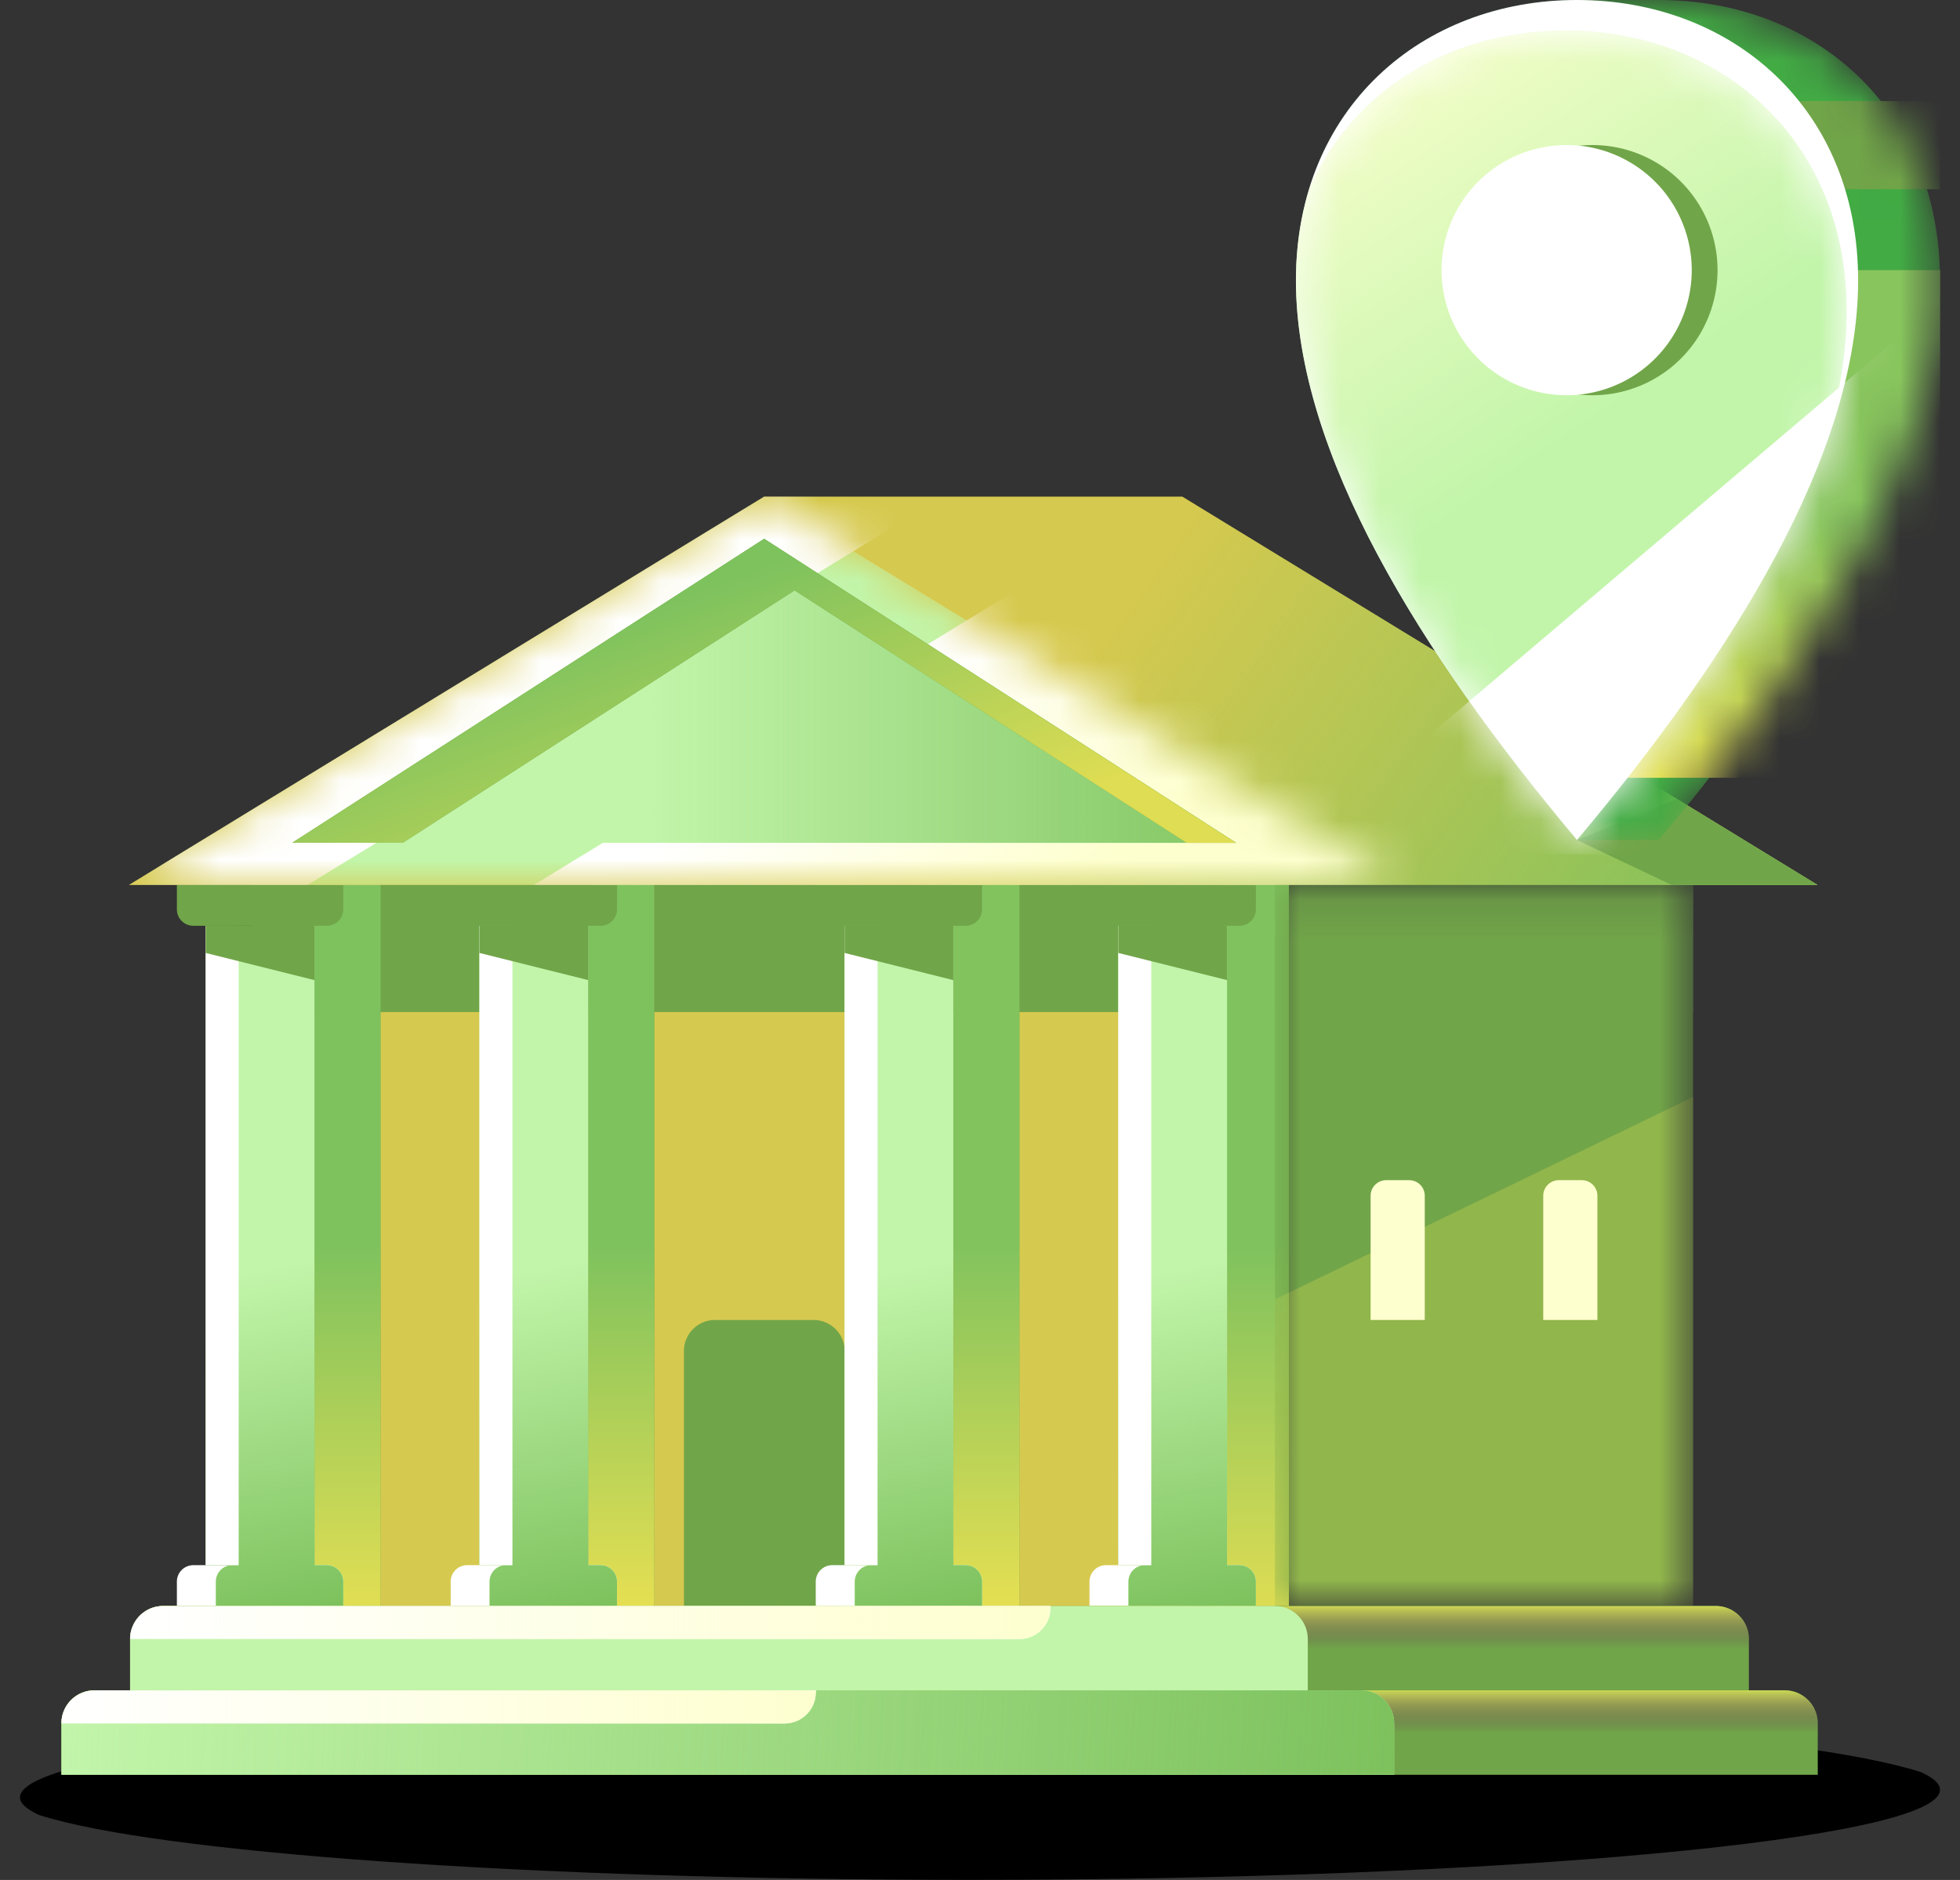 <svg title="Офис" viewBox="0 0 49 47" fill="none" xmlns="http://www.w3.org/2000/svg"><rect x="0" y="0" width="49" height="47" fill="#333333" stroke="none"/><path d="M48.5 44.744c0-.15-.164-.3-.482-.442-2.93-.94-12.24-1.62-23.272-1.62C11.358 42.683.5 43.695.5 44.935c0 .15.164.3.481.442 2.94.94 12.241 1.62 23.273 1.62 13.388 0 24.246-1.012 24.246-2.252Z" fill="#000000"/><path d="M31.869 22.125H6.335v18.03h25.534v-18.03Z" fill="#D6C94F"/><path d="M6.338 25.302h25.534v-3.18H6.338v3.18Z" fill="#71A549"/><path d="M7.863 40.15h1.65V22.12h-1.65v18.03Z" fill="#71A549"/><path d="M7.863 40.15h1.65V22.12h-1.65v18.03Z" fill="url(#a)"/><path d="M14.706 40.15h1.65V22.12h-1.65v18.03Z" fill="#71A549"/><path d="M14.706 40.15h1.65V22.12h-1.65v18.03Z" fill="url(#b)"/><path d="M23.835 40.15h1.65V22.12h-1.65v18.03Z" fill="#71A549"/><path d="M23.835 40.15h1.65V22.12h-1.65v18.03Z" fill="url(#c)"/><path d="M30.572 40.15h1.65V22.12h-1.65v18.03Z" fill="#71A549"/><path d="M30.572 40.15h1.65V22.12h-1.65v18.03Z" fill="url(#d)"/><path d="M17.094 40.151h4.023v-6.375a.778.778 0 0 0-.776-.776h-2.467a.778.778 0 0 0-.776.776v6.375h-.004Z" fill="#71A549"/><path d="M8.169 39.13H4.835a.411.411 0 0 0-.413.413v.608h4.16v-.608a.411.411 0 0 0-.413-.412Z" fill="#fff"/><path fill-rule="evenodd" clip-rule="evenodd" d="M5.142 23.145h2.72V39.13h.307c.228 0 .412.184.412.412v.608H5.397v-.608c0-.227.18-.409.407-.412h-.662V23.145Z" fill="#C2F5AA"/><path fill-rule="evenodd" clip-rule="evenodd" d="M5.142 23.145h2.72V39.13h.307c.228 0 .412.184.412.412v.608H5.397v-.608c0-.227.18-.409.407-.412h-.662V23.145Z" fill="url(#e)"/><path d="M5.967 23.145h-.825v15.987h.825V23.146Z" fill="#fff"/><path d="m7.861 24.503-2.719-.679v-.679h2.72v1.358Z" fill="#71A549"/><path d="M8.169 23.145H4.835a.411.411 0 0 1-.413-.412v-.608h4.16v.608a.411.411 0 0 1-.413.412Z" fill="#71A549"/><path d="M15.012 39.13H11.68a.411.411 0 0 0-.413.413v.608h4.159v-.608a.411.411 0 0 0-.413-.412Z" fill="#fff"/><path fill-rule="evenodd" clip-rule="evenodd" d="M11.986 23.145h2.719V39.13h.307c.23 0 .413.184.413.412v.608H12.24v-.608c0-.227.18-.409.407-.412h-.662V23.145Z" fill="#C2F5AA"/><path fill-rule="evenodd" clip-rule="evenodd" d="M11.986 23.145h2.719V39.13h.307c.23 0 .413.184.413.412v.608H12.24v-.608c0-.227.18-.409.407-.412h-.662V23.145Z" fill="url(#f)"/><path d="M12.811 23.145h-.825v15.987h.825V23.146Z" fill="#fff"/><path d="m14.705 24.503-2.719-.679v-.679h2.719v1.358Z" fill="#71A549"/><path d="M15.012 23.145H11.68a.411.411 0 0 1-.413-.412v-.608h4.159v.608a.411.411 0 0 1-.413.412Z" fill="#71A549"/><path d="M24.14 39.13h-3.334a.411.411 0 0 0-.412.413v.608h4.158v-.608a.411.411 0 0 0-.412-.412Z" fill="#fff"/><path fill-rule="evenodd" clip-rule="evenodd" d="M21.114 23.145h2.718V39.13h.308c.229 0 .412.184.412.412v.608H21.37v-.608c0-.227.18-.409.406-.412h-.661V23.145Z" fill="#C2F5AA"/><path fill-rule="evenodd" clip-rule="evenodd" d="M21.114 23.145h2.718V39.13h.308c.229 0 .412.184.412.412v.608H21.37v-.608c0-.227.18-.409.406-.412h-.661V23.145Z" fill="url(#g)"/><path d="M21.939 23.145h-.825v15.987h.825V23.146Z" fill="#fff"/><path d="m23.832 24.503-2.718-.679v-.679h2.718v1.358Z" fill="#71A549"/><path d="M24.14 23.145h-3.334a.411.411 0 0 1-.412-.412v-.608h4.158v.608a.411.411 0 0 1-.412.412Z" fill="#71A549"/><path d="M30.984 39.13H27.65a.411.411 0 0 0-.413.413v.608h4.16v-.608a.411.411 0 0 0-.413-.412Z" fill="#fff"/><path fill-rule="evenodd" clip-rule="evenodd" d="M27.957 23.145h2.72V39.13h.306c.23 0 .413.184.413.412v.608h-3.184v-.608c0-.227.18-.409.407-.412h-.662V23.145Z" fill="#C2F5AA"/><path fill-rule="evenodd" clip-rule="evenodd" d="M27.957 23.145h2.72V39.13h.306c.23 0 .413.184.413.412v.608h-3.184v-.608c0-.227.18-.409.407-.412h-.662V23.145Z" fill="url(#h)"/><path d="M28.782 23.145h-.825v15.987h.825V23.146Z" fill="#fff"/><path d="m30.676 24.503-2.719-.679v-.679h2.72v1.358Z" fill="#71A549"/><path d="M30.984 23.145H27.65a.411.411 0 0 1-.413-.412v-.608h4.16v.608a.411.411 0 0 1-.413.412ZM43.722 42.263H3.252v-1.287c0-.453.368-.825.825-.825h38.82c.454 0 .825.368.825.825v1.287Z" fill="#71A549"/><path d="M43.722 42.263H3.252v-1.287c0-.453.368-.825.825-.825h38.82c.454 0 .825.368.825.825v1.287Z" fill="url(#i)"/><path d="M32.694 42.263H3.252v-1.287c0-.453.368-.825.825-.825H31.87c.453 0 .825.368.825.825v1.287Z" fill="#C2F5AA"/><path d="M26.262 40.2a.778.778 0 0 1-.776.776H3.252c0-.453.368-.825.825-.825h22.185v.05Z" fill="#fff"/><path d="M26.262 40.2a.778.778 0 0 1-.776.776H3.252c0-.453.368-.825.825-.825h22.185v.05Z" fill="url(#j)"/><path d="M45.44 44.37H1.535v-1.286c0-.454.367-.825.825-.825h42.259c.453 0 .825.367.825.825v1.286h-.004Z" fill="#71A549"/><path d="M45.44 44.37H1.535v-1.286c0-.454.367-.825.825-.825h42.259c.453 0 .825.367.825.825v1.286h-.004Z" fill="url(#k)"/><path d="M34.854 44.37H1.534v-1.286c0-.454.368-.825.826-.825h31.669c.453 0 .825.367.825.825v1.286Z" fill="#C2F5AA"/><path d="M34.854 44.37H1.534v-1.286c0-.454.368-.825.826-.825h31.669c.453 0 .825.367.825.825v1.286Z" fill="url(#l)"/><path d="M20.394 42.31a.778.778 0 0 1-.777.777H1.535c0-.454.367-.825.825-.825h18.037v.048h-.003Z" fill="#fff"/><path d="M20.394 42.31a.778.778 0 0 1-.777.777H1.535c0-.454.367-.825.825-.825h18.037v.048h-.003Z" fill="url(#m)"/><path d="M45.44 22.125H3.222l15.882-9.709h10.455l15.88 9.709Z" fill="#D6C94F"/><path d="M45.44 22.125H3.222l15.882-9.709h10.455l15.88 9.709Z" fill="url(#n)"/><path d="m39.425 21 2.366 1.125h3.649l-3.518-2.152L39.425 21Z" fill="#71A549"/><mask id="o" style="mask-type:alpha" maskUnits="userSpaceOnUse" x="3" y="12" width="32" height="11"><path d="M34.985 22.125H3.222l15.882-9.709 15.88 9.709Z" fill="#fff"/></mask><g mask="url(#o)"><path d="M34.985 22.125H3.222l15.882-9.709 15.88 9.709Z" fill="#C2F5AA"/><path d="M23.566 12.416h-4.462L3.222 22.125h4.463l15.881-9.709ZM51.504 12.416H29.229l-15.882 9.709h22.275l15.882-9.709Z" fill="#fff"/><path d="M51.504 12.416H29.229l-15.882 9.709h22.275l15.882-9.709Z" fill="url(#p)"/></g><path d="M30.901 21.071H7.306l11.798-7.601L30.9 21.07Z" fill="#C2F5AA"/><path d="M30.901 21.071H7.306l11.798-7.601L30.9 21.07Z" fill="url(#q)"/><path d="m19.865 14.76 9.799 6.311H30.9L19.104 13.47 7.306 21.07h2.764l9.795-6.311Z" fill="#71A549"/><path d="m19.865 14.76 9.799 6.311H30.9L19.104 13.47 7.306 21.07h2.764l9.795-6.311Z" fill="url(#r)"/><mask id="s" style="mask-type:alpha" maskUnits="userSpaceOnUse" x="31" y="22" width="12" height="19"><path d="M42.327 22.125H31.872v18.03h10.455v-18.03Z" fill="#fff"/></mask><g mask="url(#s)"><path d="M42.327 22.125H31.872v18.03h10.455v-18.03Z" fill="#71A549"/><path d="M42.327 22.125H31.872v3.18h10.455v-3.18Z" fill="#71A549"/><g opacity=".3"><path d="M42.327 40.151H31.872v-7.665l10.455-5.062V40.15Z" fill="#71A549"/><path d="M42.327 40.151H31.872v-7.665l10.455-5.062V40.15Z" fill="#DDDC53"/></g><path d="M35.615 33h-1.35v-3.105a.39.39 0 0 1 .39-.39h.574a.39.39 0 0 1 .39.39V33h-.004ZM39.931 33h-1.35v-3.105a.39.39 0 0 1 .39-.39h.574a.39.39 0 0 1 .39.39V33h-.004Z" fill="#FEFFCF"/></g><mask id="t" style="mask-type:alpha" maskUnits="userSpaceOnUse" x="32" y="0" width="17" height="21"><path d="M41.472 0H39.43c-3.885 0-7.032 2.711-7.032 7.009 0 4.297 3.09 9.307 7.028 13.991h2.044C45.41 16.316 48.5 11.306 48.5 7.009 48.5 2.71 45.354 0 41.472 0Z" fill="#fff"/></mask><g mask="url(#t)"><path d="M41.472 0H39.43c-3.885 0-7.032 2.711-7.032 7.009 0 4.297 3.09 9.307 7.028 13.991h2.044C45.41 16.316 48.5 11.306 48.5 7.009 48.5 2.71 45.354 0 41.472 0Z" fill="#42AB44"/><path d="M48.5 6.754h-9.075v12.69H48.5V6.754Z" fill="#71A549"/><path d="M48.5 6.754h-9.075v12.69H48.5V6.754Z" fill="url(#u)"/><path d="M48.5 2.527h-5.036V4.73H48.5V2.527Z" fill="#71A549"/></g><path d="M39.425 0c-3.881 0-7.027 2.711-7.027 7.009 0 4.297 3.09 9.307 7.027 13.991 3.938-4.684 7.028-9.694 7.028-13.991C46.456 2.71 43.306 0 39.425 0Z" fill="#fff"/><mask id="v" style="mask-type:alpha" maskUnits="userSpaceOnUse" x="32" y="0" width="15" height="21"><path d="M39.136.765c-2.846 0-5.295 1.462-6.397 3.937a7.787 7.787 0 0 0-.338 2.306c0 4.298 3.09 9.308 7.028 13.992 2.554-3.042 4.747-6.214 5.977-9.244.484-1.373.762-2.708.762-3.983-.004-4.297-3.15-7.008-7.032-7.008Z" fill="#fff"/></mask><g mask="url(#v)"><path d="M39.136.765c-2.846 0-5.295 1.462-6.397 3.937a7.787 7.787 0 0 0-.338 2.306c0 4.298 3.09 9.308 7.028 13.992 2.554-3.042 4.747-6.214 5.977-9.244.484-1.373.762-2.708.762-3.983-.004-4.297-3.15-7.008-7.032-7.008Z" fill="#C2F5AA"/><path d="M39.136.765c-2.846 0-5.295 1.462-6.397 3.937a7.787 7.787 0 0 0-.338 2.306c0 4.298 3.09 9.308 7.028 13.992 2.554-3.042 4.747-6.214 5.977-9.244.484-1.373.762-2.708.762-3.983-.004-4.297-3.15-7.008-7.032-7.008Z" fill="url(#w)"/><path d="M41.454 21.356H32.22L47.795 8.148h9.232L41.454 21.356Z" fill="#fff"/></g><path d="M39.811 9.881a3.127 3.127 0 1 0 0-6.255 3.127 3.127 0 0 0 0 6.255Z" fill="#71A549"/><path d="M39.166 9.881a3.127 3.127 0 1 0 0-6.255 3.127 3.127 0 0 0 0 6.255Z" fill="#fff"/><defs><linearGradient id="a" x1="8.688" y1="40.15" x2="8.688" y2="31.135" gradientUnits="userSpaceOnUse"><stop stop-color="#E1DE53"/><stop offset="1" stop-color="#7EC25E"/></linearGradient><linearGradient id="b" x1="15.531" y1="40.15" x2="15.531" y2="31.135" gradientUnits="userSpaceOnUse"><stop stop-color="#E5DF52"/><stop offset="1" stop-color="#7EC25E"/></linearGradient><linearGradient id="c" x1="24.66" y1="40.15" x2="24.66" y2="31.135" gradientUnits="userSpaceOnUse"><stop stop-color="#E5DF52"/><stop offset="1" stop-color="#82C35E"/></linearGradient><linearGradient id="d" x1="31.397" y1="40.15" x2="31.397" y2="31.135" gradientUnits="userSpaceOnUse"><stop stop-color="#DDDC53"/><stop offset="1" stop-color="#7FC25E"/></linearGradient><linearGradient id="e" x1="8.581" y1="40.151" x2="6.862" y2="31.648" gradientUnits="userSpaceOnUse"><stop stop-color="#7DC15D"/><stop offset="1" stop-color="#7DC15D" stop-opacity="0"/></linearGradient><linearGradient id="f" x1="15.425" y1="40.151" x2="13.706" y2="31.648" gradientUnits="userSpaceOnUse"><stop stop-color="#7DC15D"/><stop offset="1" stop-color="#7DC15D" stop-opacity="0"/></linearGradient><linearGradient id="g" x1="24.552" y1="40.151" x2="22.833" y2="31.648" gradientUnits="userSpaceOnUse"><stop stop-color="#7DC15D"/><stop offset="1" stop-color="#7DC15D" stop-opacity="0"/></linearGradient><linearGradient id="h" x1="31.396" y1="40.151" x2="29.677" y2="31.648" gradientUnits="userSpaceOnUse"><stop stop-color="#7DC15D"/><stop offset="1" stop-color="#7DC15D" stop-opacity="0"/></linearGradient><linearGradient id="i" x1="23.487" y1="40.151" x2="23.487" y2="41.207" gradientUnits="userSpaceOnUse"><stop stop-color="#CFD955"/><stop offset="1" stop-color="#5F1A58" stop-opacity="0"/></linearGradient><linearGradient id="j" x1="26.262" y1="40.976" x2="3.252" y2="40.976" gradientUnits="userSpaceOnUse"><stop stop-color="#FEFFCF"/><stop offset="1" stop-color="#FEFFCF" stop-opacity="0"/></linearGradient><linearGradient id="k" x1="23.489" y1="42.259" x2="23.489" y2="43.314" gradientUnits="userSpaceOnUse"><stop stop-color="#CBD856"/><stop offset="1" stop-color="#5F1A58" stop-opacity="0"/></linearGradient><linearGradient id="l" x1="35" y1="44.25" x2="1.625" y2="42.375" gradientUnits="userSpaceOnUse"><stop stop-color="#7DC15D"/><stop offset="1" stop-color="#7DC15D" stop-opacity="0"/></linearGradient><linearGradient id="m" x1="20.397" y1="43.087" x2="1.535" y2="43.087" gradientUnits="userSpaceOnUse"><stop stop-color="#FEFFCF"/><stop offset="1" stop-color="#FEFFCF" stop-opacity="0"/></linearGradient><linearGradient id="n" x1="45.44" y1="22.125" x2="30.447" y2="11.54" gradientUnits="userSpaceOnUse"><stop stop-color="#7DC15D"/><stop offset="1" stop-color="#7DC15D" stop-opacity="0"/></linearGradient><linearGradient id="p" x1="26.695" y1="22.125" x2="22.849" y2="16.572" gradientUnits="userSpaceOnUse"><stop stop-color="#FEFFCF"/><stop offset="1" stop-color="#FEFFCF" stop-opacity="0"/></linearGradient><linearGradient id="q" x1="32.37" y1="21.071" x2="16.157" y2="21.071" gradientUnits="userSpaceOnUse"><stop stop-color="#7DC15D"/><stop offset="1" stop-color="#7DC15D" stop-opacity="0"/></linearGradient><linearGradient id="r" x1="23.75" y1="21.071" x2="20.938" y2="13.5" gradientUnits="userSpaceOnUse"><stop stop-color="#DFDD53"/><stop offset="1" stop-color="#7EC25E"/></linearGradient><linearGradient id="u" x1="41.846" y1="19.444" x2="41.846" y2="13.099" gradientUnits="userSpaceOnUse"><stop stop-color="#E1DE53"/><stop offset="1" stop-color="#88C55D"/></linearGradient><linearGradient id="w" x1="32.401" y1=".765" x2="39.285" y2="10.882" gradientUnits="userSpaceOnUse"><stop stop-color="#FEFFCF"/><stop offset="1" stop-color="#FEFFCF" stop-opacity="0"/></linearGradient></defs></svg>
